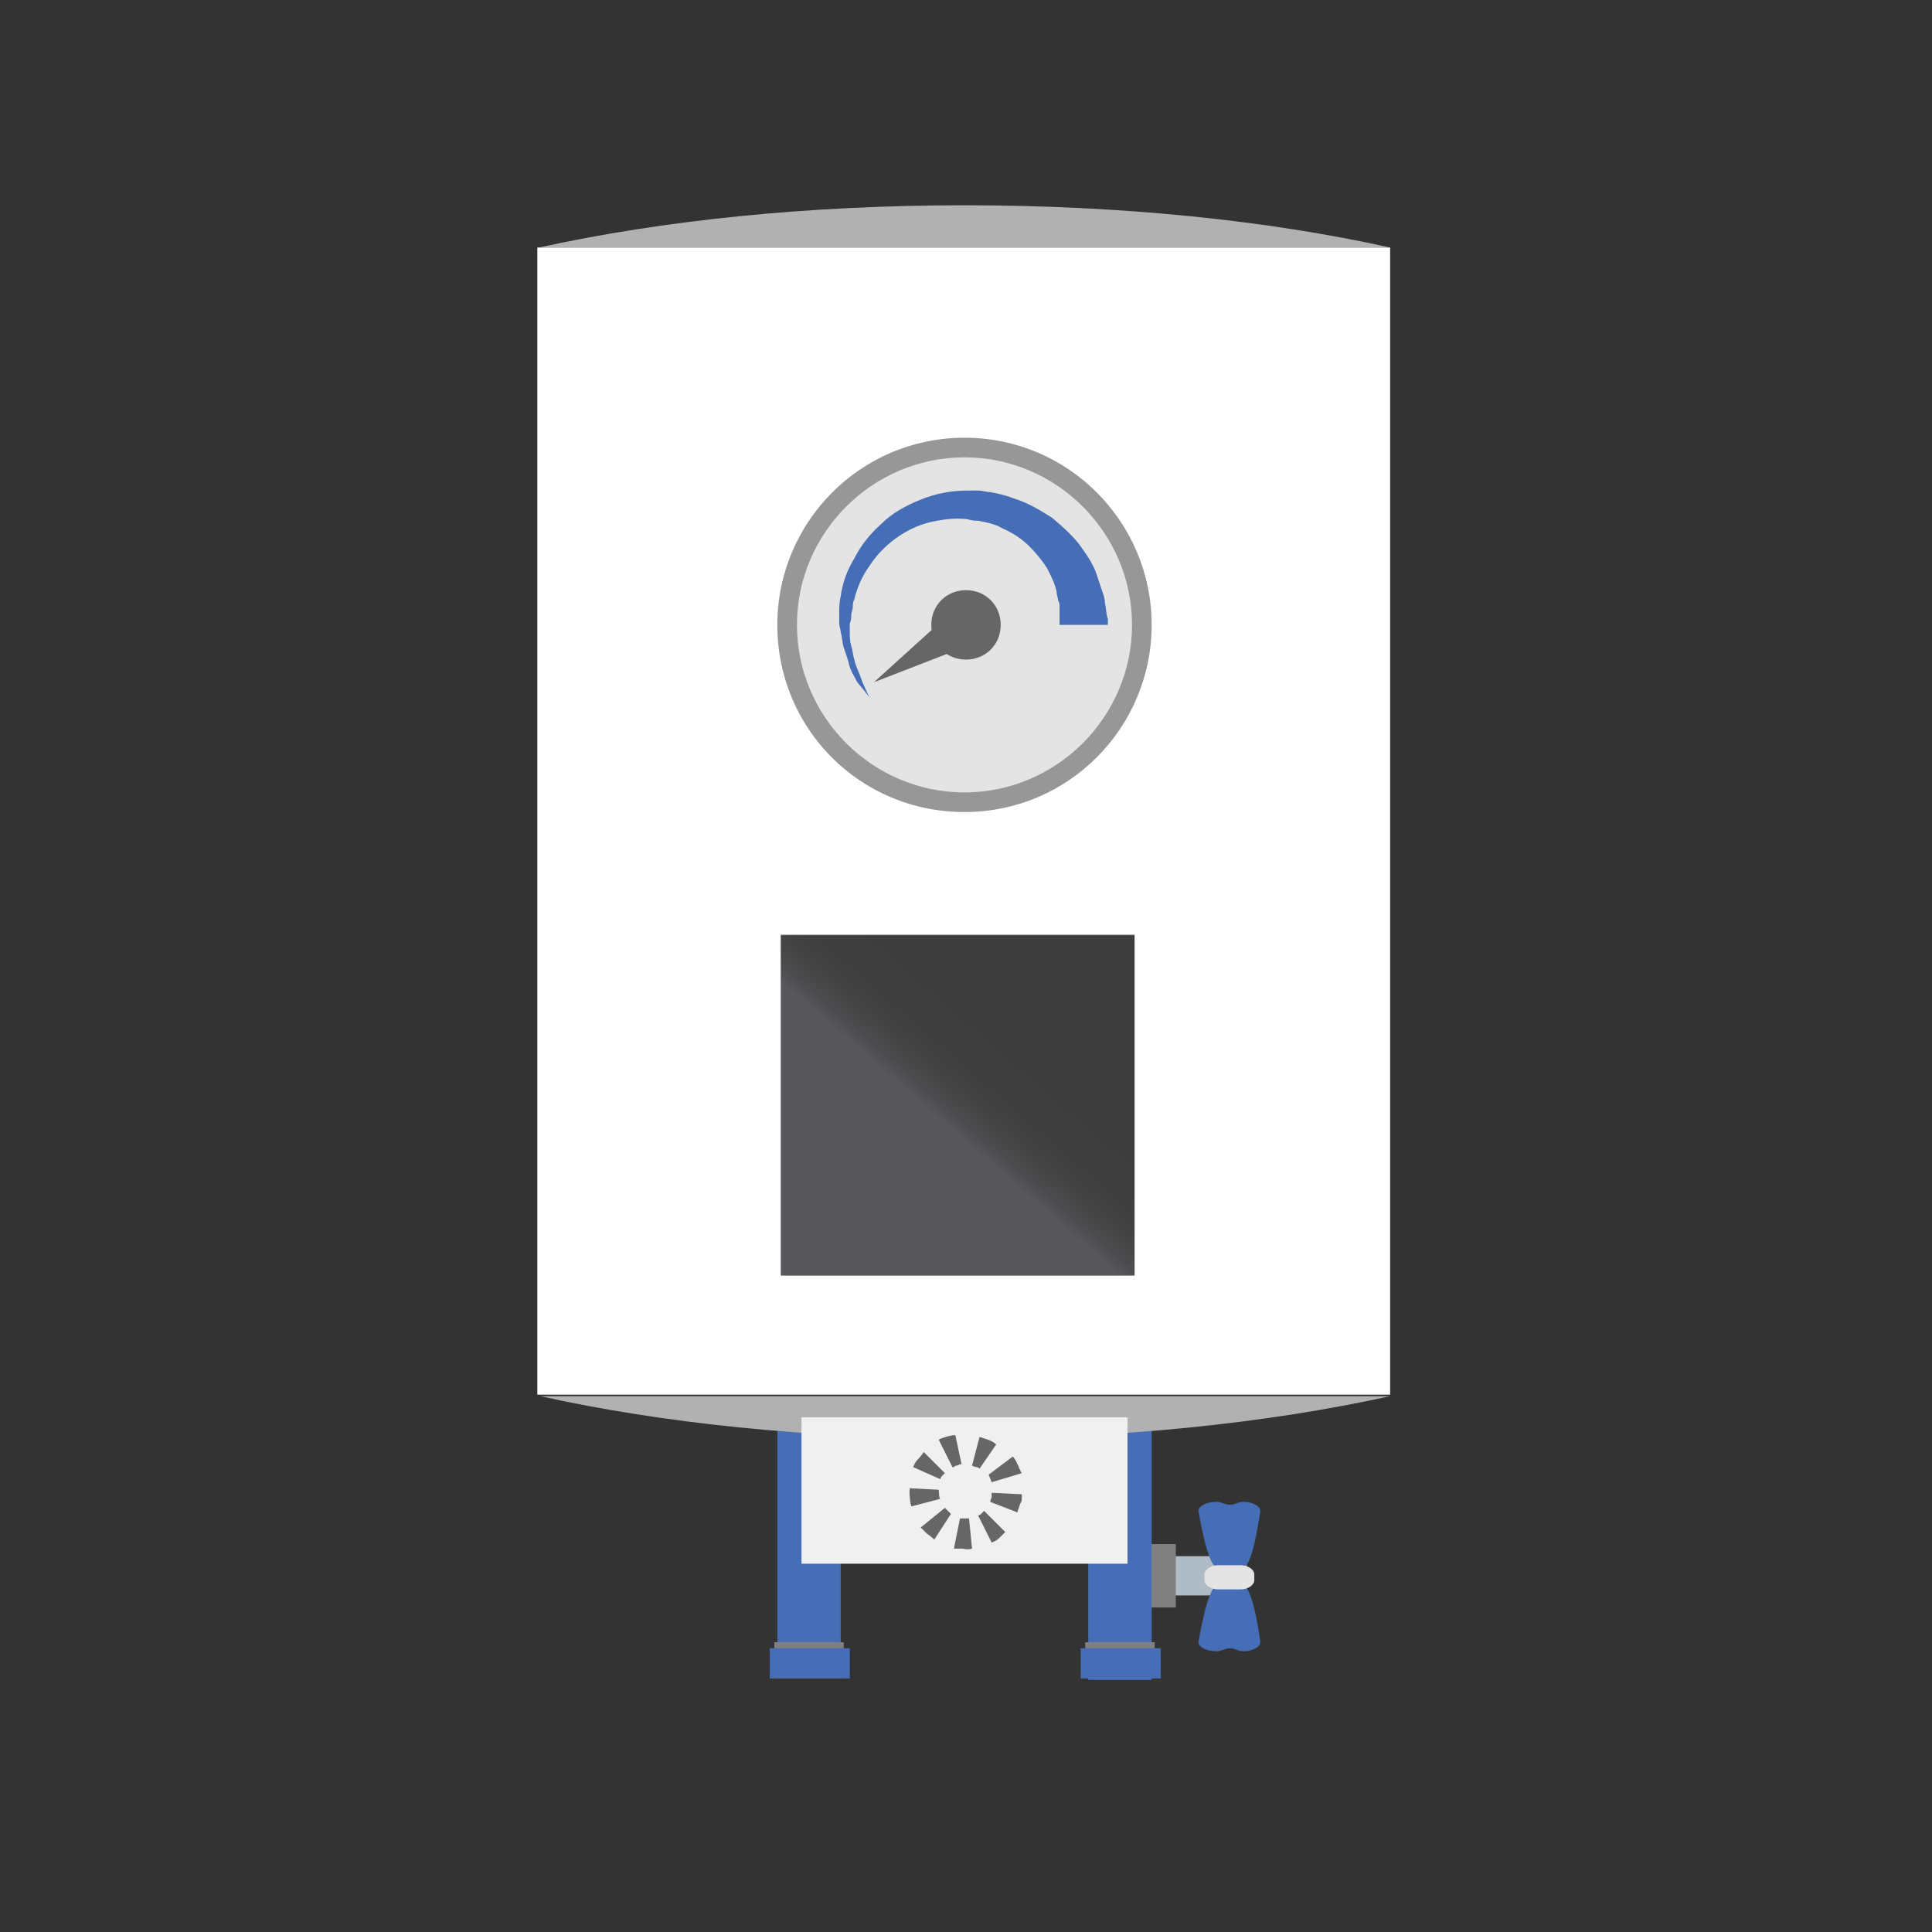 <?xml version="1.0" encoding="UTF-8" standalone="no"?>
<!-- Generator: Adobe Illustrator 22.1.0, SVG Export Plug-In . SVG Version: 6.00 Build 0)  -->

<svg
   version="1.1"
   id="Calque_3"
   x="0px"
   y="0px"
   viewBox="0 0 128 128"
   style="enable-background:new 0 0 128 128;"
   xml:space="preserve"
   sodipodi:docname="chaudiere_gaz_off.svg"
   inkscape:version="1.1 (c68e22c387, 2021-05-23)"
   xmlns:inkscape="http://www.inkscape.org/namespaces/inkscape"
   xmlns:sodipodi="http://sodipodi.sourceforge.net/DTD/sodipodi-0.dtd"
   xmlns="http://www.w3.org/2000/svg"
   xmlns:svg="http://www.w3.org/2000/svg"><rect x="0" y="0" width="128" height="128" fill="#333333" stroke="none"/><defs
   id="defs130"><linearGradient
     id="SVGID_1_"
     gradientUnits="userSpaceOnUse"
     x1="72.8"
     y1="65.133"
     x2="52.426"
     y2="88.903"><stop
       offset="0.251"
       style="stop-color:#000000"
       id="stop106" /><stop
       offset="0.356"
       style="stop-color:#020202"
       id="stop108" /><stop
       offset="0.394"
       style="stop-color:#070809"
       id="stop110" /><stop
       offset="0.421"
       style="stop-color:#121214"
       id="stop112" /><stop
       offset="0.443"
       style="stop-color:#202125"
       id="stop114" /><stop
       offset="0.462"
       style="stop-color:#33343B"
       id="stop116" /><stop
       offset="0.478"
       style="stop-color:#4A4C56"
       id="stop118" /><stop
       offset="0.485"
       style="stop-color:#565864"
       id="stop120" /></linearGradient></defs><sodipodi:namedview
   id="namedview128"
   pagecolor="#161616"
   bordercolor="#666666"
   borderopacity="1.0"
   inkscape:pageshadow="2"
   inkscape:pageopacity="0"
   inkscape:pagecheckerboard="0"
   showgrid="false"
   inkscape:zoom="6.0625"
   inkscape:cx="36.041237"
   inkscape:cy="64"
   inkscape:window-width="1920"
   inkscape:window-height="1043"
   inkscape:window-x="0"
   inkscape:window-y="0"
   inkscape:window-maximized="1"
   inkscape:current-layer="g98" />
<style
   type="text/css"
   id="style2">
	.st0{fill:#AFBBC5;}
	.st1{fill:#808080;}
	.st2{fill:#466EB6;}
	.st3{fill:#E4E4E4;}
	.st4{fill:#CACACA;}
	.st5{fill:#B1B1B1;}
	.st6{fill:#FFFFFF;}
	.st7{fill:#F0F0F0;}
	.st8{fill:#666666;}
	.st9{fill:#979797;}
	.st10{fill:#262626;}
	.st11{fill:#020202;}
	.st12{opacity:0.3;fill:url(#SVGID_1_);enable-background:new    ;}
</style>
<g
   id="g100">
	<g
   id="g98">
		<g
   id="g16">
			<rect
   x="77.3"
   y="103.1"
   class="st0"
   width="5.3"
   height="2.6"
   id="rect4" />
			<rect
   x="74.9"
   y="102.3"
   class="st1"
   width="3"
   height="4.2"
   id="rect6" />
			<g
   id="g12">
				<path
   class="st2"
   d="M82.4,103.8h-1.8c-0.6,0-1.2-3.7-1.2-3.7c0-0.3,0.5-0.6,1.2-0.6c0.3,0,0.6,0.2,0.9,0.2s0.5-0.2,0.9-0.2      c0.6,0,1.1,0.3,1.1,0.6C83.5,100.1,83,103.8,82.4,103.8z"
   id="path8" />
				<path
   class="st2"
   d="M82.4,105.1h-1.8c-0.6,0-1.2,3.7-1.2,3.7c0,0.3,0.5,0.6,1.2,0.6c0.3,0,0.6-0.2,0.9-0.2s0.5,0.2,0.9,0.2      c0.6,0,1.1-0.3,1.1-0.6C83.5,108.7,83,105.1,82.4,105.1z"
   id="path10" />
			</g>
			<path
   class="st3"
   d="M80.7,105.3c-0.5,0-0.9-0.3-0.9-0.6v-0.4c0-0.3,0.4-0.6,0.9-0.6h1.5c0.5,0,0.9,0.3,0.9,0.6v0.4     c0,0.3-0.4,0.6-0.9,0.6H80.7z"
   id="path14" />
		</g>
		<rect
   x="51.5"
   y="93.9"
   class="st4"
   width="4.2"
   height="17.3"
   id="rect18"
   style="fill:#466eb6;fill-opacity:1" />
		<rect
   x="72.1"
   y="94"
   class="st4"
   width="4.2"
   height="17.3"
   id="rect20"
   style="fill:#466eb6;fill-opacity:1" />
		<g
   id="g88">
			<path
   class="st4"
   d="M92.2,92.5L92.2,92.5L92.2,92.5L92.2,92.5z"
   id="path22" />
			<path
   class="st4"
   d="M63.8,92.5H64C63.9,92.5,63.9,92.5,63.8,92.5L63.8,92.5z"
   id="path24" />
			<path
   class="st4"
   d="M92.2,16.4L92.2,16.4C92.1,16.4,92.2,16.4,92.2,16.4L92.2,16.4z"
   id="path26" />
			<path
   class="st4"
   d="M35.6,16.4L35.6,16.4C35.7,16.4,35.7,16.4,35.6,16.4L35.6,16.4z"
   id="path28" />
			<g
   id="g36">
				<path
   class="st5"
   d="M63.9,13.6c-10.4,0-20,1-28.2,2.8h56.4C84,14.6,74.3,13.6,63.9,13.6z"
   id="path30" />
				<path
   class="st5"
   d="M63.9,95.3c10.4,0,20-1,28.2-2.8H35.8C43.9,94.3,53.6,95.3,63.9,95.3z"
   id="path32" />
				<path
   class="st6"
   d="M92.1,16.4H35.7h-0.1v30.3v15.4v30.3h0.1H92h0.1V62.2V46.8V16.4C92.2,16.4,92.1,16.4,92.1,16.4z"
   id="path34" />
			</g>
			<rect
   x="53.1"
   y="93.9"
   class="st7"
   width="21.6"
   height="9.7"
   id="rect38" />
			<g
   id="g76">
				<g
   id="g42">
					<path
   class="st8"
   d="M65.6,99.5c0,0,0-0.1,0.1-0.3c0-0.1,0-0.3,0-0.3l2,0.1c0,0,0,0.1,0,0.2s0,0.3-0.1,0.4       c-0.1,0.3-0.2,0.6-0.2,0.6L65.6,99.5z"
   id="path40" />
				</g>
				<g
   id="g46">
					<path
   class="st8"
   d="M64.8,100.4c0,0,0.1,0,0.2-0.1s0.2-0.2,0.2-0.2l1.4,1.4c0,0-0.2,0.2-0.4,0.4c-0.2,0.2-0.5,0.3-0.5,0.3       L64.8,100.4z"
   id="path44" />
				</g>
				<g
   id="g50">
					<path
   class="st8"
   d="M63.6,100.6c0,0,0.1,0,0.3,0c0.1,0,0.3,0,0.3,0l0.2,2c0,0-0.3,0.1-0.6,0c-0.1,0-0.3,0-0.4,0       c-0.1,0-0.2,0-0.2,0L63.6,100.6z"
   id="path48" />
				</g>
				<g
   id="g54">
					<path
   class="st8"
   d="M62.6,99.9c0,0,0.1,0.1,0.2,0.2c0.1,0.1,0.2,0.2,0.2,0.2l-1.1,1.7c0,0-0.2-0.2-0.5-0.4       c-0.1-0.1-0.2-0.2-0.3-0.3c-0.1-0.1-0.1-0.1-0.1-0.1L62.6,99.9z"
   id="path52" />
				</g>
				<g
   id="g58">
					<path
   class="st8"
   d="M62.2,98.7c0,0,0,0.6,0.1,0.6l-1.9,0.5c-0.1,0-0.2-1.2-0.1-1.2L62.2,98.7z"
   id="path56" />
				</g>
				<g
   id="g62">
					<path
   class="st8"
   d="M62.6,97.6c0,0-0.1,0.1-0.2,0.2c-0.1,0.1-0.1,0.2-0.1,0.2l-1.8-0.8c0,0,0.1-0.3,0.3-0.5s0.4-0.5,0.4-0.5       L62.6,97.6z"
   id="path60" />
				</g>
				<g
   id="g66">
					<path
   class="st8"
   d="M63.7,97c0,0-0.1,0-0.3,0.1c-0.1,0-0.1,0-0.2,0.1h-0.1l-0.9-1.8c0-0.1,1.1-0.4,1.1-0.3L63.7,97z"
   id="path64" />
				</g>
				<g
   id="g70">
					<path
   class="st8"
   d="M64.9,97.3c0,0-0.1-0.1-0.2-0.1s-0.3-0.1-0.3-0.1l0.5-1.9c0,0,0.3,0.1,0.6,0.2c0.3,0.1,0.5,0.3,0.5,0.3       L64.9,97.3z"
   id="path68" />
				</g>
				<g
   id="g74">
					<path
   class="st8"
   d="M65.7,98.2l-0.2-0.5l1.6-1.2c0,0,0.2,0.2,0.3,0.5c0.1,0.1,0.1,0.3,0.2,0.4c0,0.1,0.1,0.2,0.1,0.2       L65.7,98.2z"
   id="path72" />
				</g>
			</g>
			<path
   class="st9"
   d="M76.3,41.4c0,6.8-5.5,12.4-12.4,12.4s-12.4-5.5-12.4-12.4C51.5,34.6,57,29,63.9,29S76.3,34.6,76.3,41.4z"
   id="path78" />
			<path
   class="st3"
   d="M63.9,52.5c-6.1,0-11.1-5-11.1-11.1s5-11.1,11.1-11.1S75,35.3,75,41.4S70,52.5,63.9,52.5z"
   id="path80" />
			<path
   class="st2"
   d="M57.6,46.2c0,0-0.3-0.4-0.8-1c-0.2-0.4-0.5-0.8-0.6-1.4c-0.1-0.3-0.2-0.6-0.3-0.9c-0.1-0.3-0.1-0.7-0.2-1     c0-0.2-0.1-0.4-0.1-0.6c0-0.2,0-0.4,0-0.6c0-0.4,0-0.8,0.1-1.2c0.1-0.8,0.4-1.7,0.9-2.5c0.4-0.8,1-1.6,1.8-2.3     c0.7-0.7,1.6-1.2,2.6-1.6c1-0.4,2-0.6,3.1-0.6c0.2,0,0.4,0,0.7,0c0.3,0,0.5,0.1,0.8,0.1c0.5,0.1,1,0.2,1.5,0.4     c1,0.3,1.8,0.8,2.6,1.3c0.7,0.6,1.4,1.2,1.9,1.9s0.9,1.3,1.1,2c0.1,0.3,0.2,0.6,0.3,0.9c0.1,0.3,0.2,0.5,0.2,0.8     c0.1,0.5,0.1,0.9,0.2,1.1c0,0.3,0,0.4,0,0.4h-3.2c0,0,0-0.1,0-0.3s0-0.4,0-0.8c0-0.2,0-0.4-0.1-0.5c0-0.2-0.1-0.4-0.1-0.6     c-0.1-0.5-0.3-0.9-0.6-1.5c-0.3-0.5-0.7-1-1.2-1.5s-1.1-0.9-1.8-1.2c-0.3-0.2-0.7-0.3-1.1-0.4l-0.5-0.1c-0.2,0-0.4,0-0.7-0.1     c-0.8-0.1-1.6,0-2.5,0.2c-1.6,0.4-3.1,1.5-4,2.9c-0.5,0.7-0.8,1.4-1,2.2c-0.1,0.2-0.1,0.4-0.1,0.5c0,0.2-0.1,0.4-0.1,0.5     c0,0.2,0,0.4-0.1,0.6c0,0.1,0,0.3,0,0.5c0,0.3,0,0.7,0.1,1s0.1,0.6,0.2,0.9c0.1,0.5,0.4,1,0.5,1.4C57.4,45.8,57.6,46.2,57.6,46.2     z"
   id="path82" />
			<path
   class="st8"
   d="M66.3,41.4c0,1.3-1,2.3-2.3,2.3c-1.3,0-2.3-1-2.3-2.3s1-2.3,2.3-2.3C65.3,39.1,66.3,40.1,66.3,41.4z"
   id="path84" />
			<polygon
   class="st8"
   points="64.6,42.6 57.9,45.2 63.2,40.4    "
   id="polygon86" />
		</g>
		<rect
   x="51.3"
   y="108.8"
   class="st1"
   width="4.6"
   height="2.4"
   id="rect90" />
		<rect
   x="51"
   y="109.2"
   class="st3"
   width="5.3"
   height="2"
   id="rect92"
   style="fill:#466eb6;fill-opacity:1" />
		<rect
   x="71.9"
   y="108.8"
   class="st1"
   width="4.6"
   height="2.4"
   id="rect94" />
		<rect
   x="71.6"
   y="109.2"
   class="st3"
   width="5.3"
   height="2"
   id="rect96"
   style="fill:#466eb6;fill-opacity:1" />
	</g>
</g>

<rect
   x="54.4"
   y="66.8"
   class="st10"
   width="18.5"
   height="17.8"
   id="rect102"
   style="display:inline;fill:#575757;fill-opacity:1;stroke-width:0.79"
   transform="matrix(1.267,0,0,1.267,-17.193,-22.676)" /><rect
   x="54.7"
   y="67.2"
   class="st12"
   width="18"
   height="17.1"
   id="rect123"
   style="display:inline;opacity:0.3;fill:url(#SVGID_1_);stroke-width:0.763;enable-background:new"
   transform="matrix(1.302,0,0,1.318,-19.498,-26.667)" /></svg>
